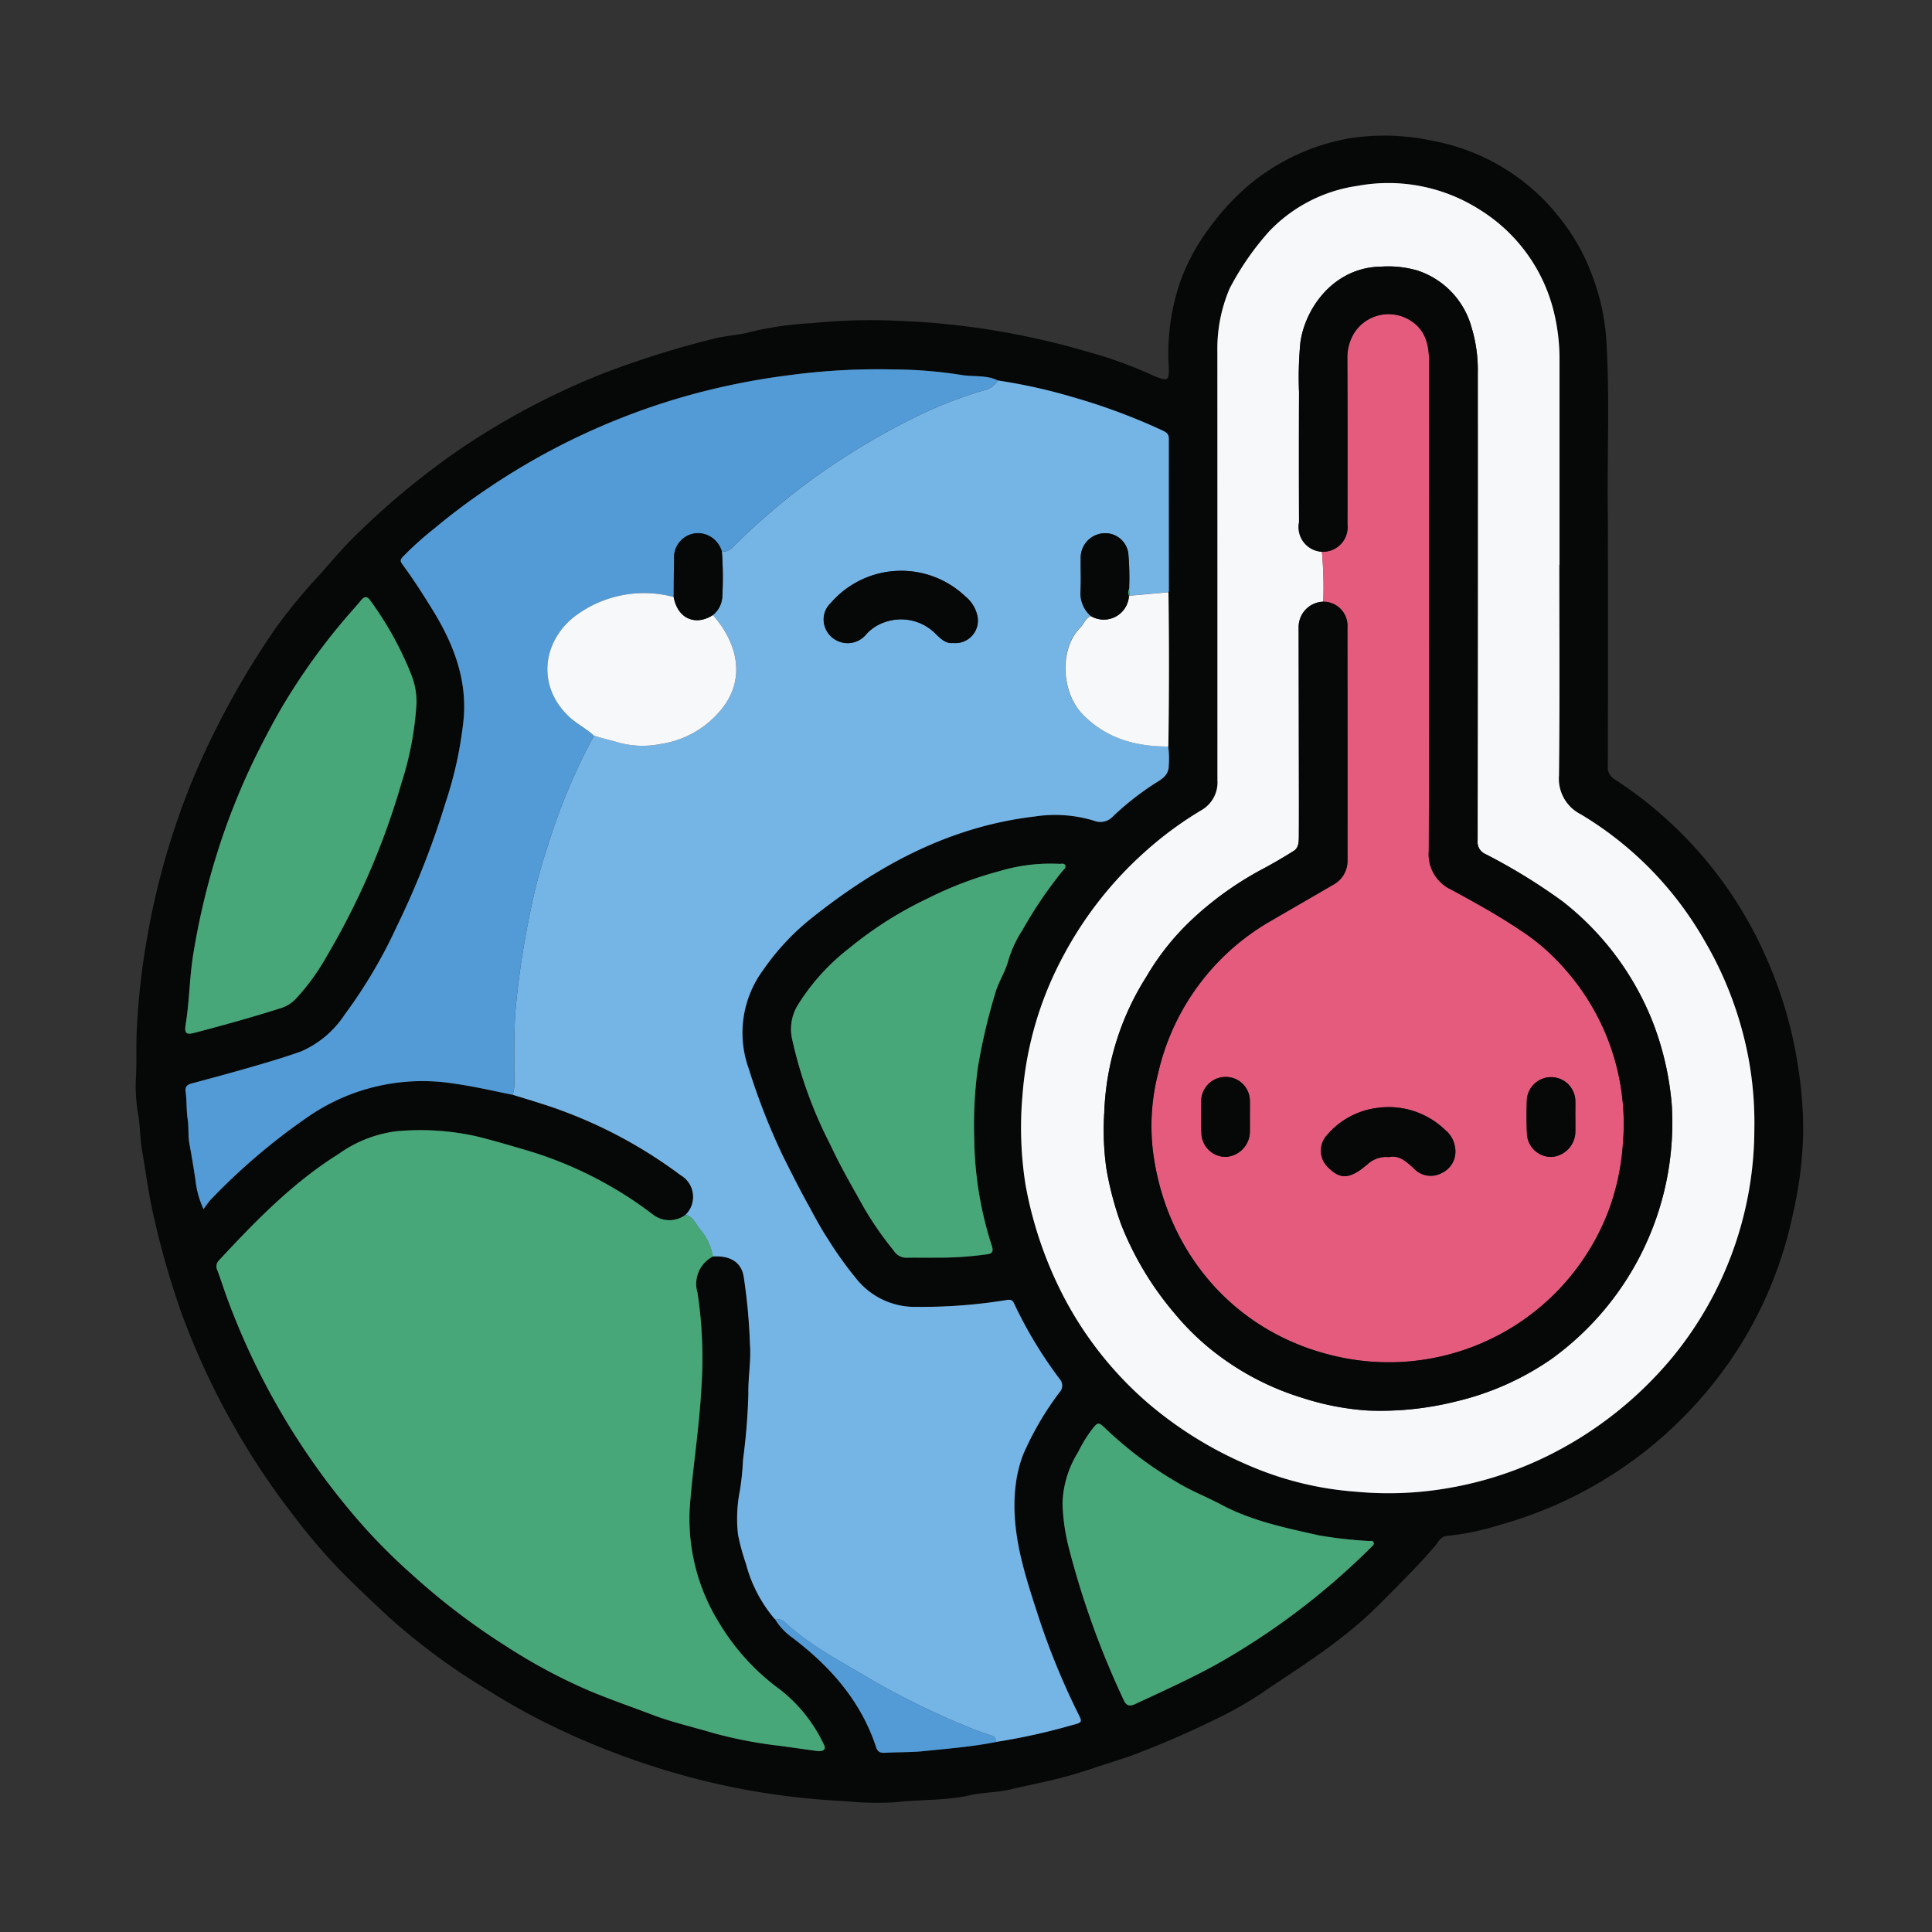 <svg xmlns="http://www.w3.org/2000/svg" xmlns:xlink="http://www.w3.org/1999/xlink" width="190" height="190" viewBox="0 0 190 190">
  <rect x="0" y="0" width="190" height="190" fill="#333333" stroke="none"/>
  <defs>
    <clipPath id="clip-path">
      <rect id="Rectángulo_377557" data-name="Rectángulo 377557" width="190" height="190" transform="translate(1125 2520.811)" fill="#fff" stroke="#707070" stroke-width="1"/>
    </clipPath>
    <clipPath id="clip-path-2">
      <rect id="Rectángulo_377555" data-name="Rectángulo 377555" width="164.002" height="163.98" fill="none"/>
    </clipPath>
  </defs>
  <g id="Enmascarar_grupo_345" data-name="Enmascarar grupo 345" transform="translate(-1125 -2520.811)" clip-path="url(#clip-path)">
    <g id="Grupo_1073294" data-name="Grupo 1073294" transform="translate(1138.333 2534.143)">
      <g id="Grupo_1073292" data-name="Grupo 1073292" clip-path="url(#clip-path-2)">
        <path id="Trazado_820596" data-name="Trazado 820596" d="M144.8,41.7c0,6.775.008,13.55-.014,20.326a1.339,1.339,0,0,0,.685,1.293A40.053,40.053,0,0,1,160.894,82.1a40.913,40.913,0,0,1,2.649,9.8,38.183,38.183,0,0,1,.452,6.3,38.624,38.624,0,0,1-.976,7.715,39.867,39.867,0,0,1-5,12.732,40.836,40.836,0,0,1-23.945,18.013,26.226,26.226,0,0,1-5.117,1.06c-.61.045-.806.556-1.095.9-1.75,2.068-3.686,3.954-5.592,5.873-3.194,3.215-6.98,5.643-10.723,8.133a35.651,35.651,0,0,1-5.091,3,91.7,91.7,0,0,1-8.72,3.77c-1.631.535-3.267,1.076-4.9,1.595-2.264.716-4.585,1.136-6.882,1.672-1.262.295-2.6.263-3.863.55-2.426.552-4.91.407-7.359.693a29.512,29.512,0,0,1-4.819-.095c-2.178-.11-4.347-.3-6.515-.593q-3.6-.486-7.121-1.329a75.782,75.782,0,0,1-12.216-4.074,66.206,66.206,0,0,1-9.341-4.885,64.226,64.226,0,0,1-9.783-7.2c-1.573-1.468-3.148-2.94-4.657-4.465a57.934,57.934,0,0,1-4.609-5.375A74.162,74.162,0,0,1,4.552,115.9a82.059,82.059,0,0,1-2.715-9.378c-.532-2.263-.832-4.559-1.215-6.843-.177-1.056-.175-2.142-.333-3.21a16.6,16.6,0,0,1-.271-3.436c.11-1.671.026-3.335.095-5a71.693,71.693,0,0,1,.94-8.671A73.951,73.951,0,0,1,4.267,66.872q1.073-3.062,2.428-6a82.261,82.261,0,0,1,7.2-12.6,55.644,55.644,0,0,1,4.244-5.123c1.227-1.383,2.415-2.8,3.754-4.076a76.259,76.259,0,0,1,10.01-8.23,73.317,73.317,0,0,1,13.994-7.417,93.556,93.556,0,0,1,10.971-3.448c1.225-.317,2.527-.349,3.739-.7a32.829,32.829,0,0,1,5.937-.832,56.821,56.821,0,0,1,8.287-.234,75.9,75.9,0,0,1,18.792,3.05,41.724,41.724,0,0,1,6.462,2.345c.068.033.14.059.211.087,1.213.479,1.363.4,1.309-.91a21.749,21.749,0,0,1,1.136-8.424,19.9,19.9,0,0,1,2.764-5.14,24.2,24.2,0,0,1,3.164-3.625A21.01,21.01,0,0,1,119.713.219a22.719,22.719,0,0,1,8.036.334,20.668,20.668,0,0,1,12.381,7.635,20.177,20.177,0,0,1,3.2,5.793,21.83,21.83,0,0,1,1.3,5.987c.37,5.855.069,11.717.159,17.575.022,1.386,0,2.774,0,4.161M37.091,94.332c.83.257,1.665.5,2.492.771a45.987,45.987,0,0,1,14,7.125,2.468,2.468,0,0,1,.506,3.907,2.645,2.645,0,0,1-3.251-.06,38.527,38.527,0,0,0-12.6-6.348c-1.569-.46-3.134-.923-4.723-1.312a25.4,25.4,0,0,0-7.95-.487,12.523,12.523,0,0,0-5.585,2.22c-4.5,2.815-8.158,6.578-11.738,10.431a.851.851,0,0,0-.2,1.006c.3.768.548,1.555.819,2.334a70.713,70.713,0,0,0,12.321,21.414,57.449,57.449,0,0,0,5.99,6.158,67.356,67.356,0,0,0,9.52,7.222,54.067,54.067,0,0,0,8.144,4.315c1.973.813,4,1.517,5.992,2.274,1.932.734,3.924,1.18,5.88,1.765a43.135,43.135,0,0,0,6.649,1.288c1.208.162,2.414.341,3.623.5.668.089.948-.14.729-.588a14.921,14.921,0,0,0-4.319-5.44,22.181,22.181,0,0,1-5.883-6.381,19.427,19.427,0,0,1-3.013-11.37c.277-3.919.924-7.8,1.141-11.728a42.922,42.922,0,0,0-.369-9.55,3.025,3.025,0,0,1,1.519-3.566c1.738-.1,2.763.565,3.03,1.9a56.045,56.045,0,0,1,.627,6.745c.123,1.62-.186,3.224-.154,4.846a61.883,61.883,0,0,1-.529,6.531,25.323,25.323,0,0,1-.309,3.018,13.913,13.913,0,0,0-.177,4.326,21.383,21.383,0,0,0,.776,2.854,13.758,13.758,0,0,0,2.829,5.436,5.985,5.985,0,0,0,1.665,1.8c3.778,2.848,6.8,6.27,8.3,10.854.145.442.451.526.868.5,1.27-.078,2.541-.031,3.815-.165,2.377-.25,4.76-.432,7.108-.9a61.353,61.353,0,0,0,7.558-1.676c.93-.246.938-.266.495-1.154a71.453,71.453,0,0,1-3.986-9.812c-1.361-4.185-2.73-8.388-2.1-12.9a12.72,12.72,0,0,1,.691-2.7,29.8,29.8,0,0,1,3.575-6.129.965.965,0,0,0,.025-1.319,42.163,42.163,0,0,1-4.506-7.47c-.184-.417-.525-.328-.818-.279a52.151,52.151,0,0,1-8.755.654,7.355,7.355,0,0,1-5.855-2.686,36.771,36.771,0,0,1-2.85-3.97c-.79-1.2-1.452-2.484-2.143-3.744-.812-1.481-1.567-2.989-2.32-4.5a64.252,64.252,0,0,1-3.319-8.482,10.4,10.4,0,0,1,1.422-9.771A23.75,23.75,0,0,1,66.325,77.1c6.522-5.227,13.65-9.137,22.127-10.129a13.166,13.166,0,0,1,5.782.406,1.7,1.7,0,0,0,1.935-.453,27.781,27.781,0,0,1,3.819-3.029c.683-.473,1.616-.816,1.626-1.893a9.059,9.059,0,0,0-.05-1.913q.119-7.587.012-15.174a.6.6,0,0,0,.043-.153q0-7.466-.006-14.933c0-.441-.188-.618-.583-.8A59.966,59.966,0,0,0,92.2,25.733a53.91,53.91,0,0,0-7.4-1.647c-1.149-.57-2.432-.334-3.645-.551a44.08,44.08,0,0,0-6.7-.535,65.842,65.842,0,0,0-10.252.578,69.516,69.516,0,0,0-10.211,2.085,67.764,67.764,0,0,0-19.125,8.886,62.6,62.6,0,0,0-5.451,4.07,31.636,31.636,0,0,0-3.1,2.781c-.253.278-.339.406-.078.761,1.084,1.475,2.073,3.013,3.03,4.576,1.974,3.224,3.3,6.605,3.014,10.478a38.363,38.363,0,0,1-1.8,8.409,82.99,82.99,0,0,1-4.757,12.088,48.975,48.975,0,0,1-5.145,8.72,9.817,9.817,0,0,1-4.267,3.626c-1.5.536-3.03.994-4.56,1.439-2.068.6-4.147,1.166-6.227,1.722-.458.122-.672.317-.6.818.122.891.067,1.81.2,2.683.125.821.023,1.637.175,2.446.218,1.165.407,2.336.586,3.508a9.111,9.111,0,0,0,.8,2.909,9.79,9.79,0,0,1,.659-.886,61.329,61.329,0,0,1,9.4-8.047,19.811,19.811,0,0,1,14.6-3.413c1.937.269,3.838.709,5.75,1.1M140.016,42.217h.014q0-10.041,0-20.082A19.579,19.579,0,0,0,139.387,17,16.4,16.4,0,0,0,132.2,7.3a16.713,16.713,0,0,0-12.036-2.352,14.924,14.924,0,0,0-8.691,4.48,27.36,27.36,0,0,0-3.882,5.618,15.108,15.108,0,0,0-1.206,6.188q.019,21.081.008,42.163a3.145,3.145,0,0,1-1.584,2.955,35.5,35.5,0,0,0-5.592,4.133A37.026,37.026,0,0,0,91.166,80.8a34.277,34.277,0,0,0-3.939,13.538,36.087,36.087,0,0,0,.289,8.808,38.807,38.807,0,0,0,3.641,10.812,35.521,35.521,0,0,0,8.485,10.763,38.269,38.269,0,0,0,9.753,6.025,32.375,32.375,0,0,0,10.631,2.621,34.136,34.136,0,0,0,8.8-.311,35.7,35.7,0,0,0,10.6-3.494,37.566,37.566,0,0,0,11.646-9.332A35.484,35.484,0,0,0,159.2,97.7a34.993,34.993,0,0,0-.527-6.69,35.859,35.859,0,0,0-4.331-11.749,34.24,34.24,0,0,0-12.206-12.5,3.918,3.918,0,0,1-2.149-3.815c.083-6.906.033-13.814.033-20.721M78.408,110.352a33.776,33.776,0,0,0,5.223-.311c.526-.049.775-.2.586-.814A35.55,35.55,0,0,1,82.476,98.67a43.144,43.144,0,0,1,.332-6.844,57.451,57.451,0,0,1,1.769-7.585c.326-1.076.962-2.019,1.249-3.1a11.312,11.312,0,0,1,1.409-3.025,41.37,41.37,0,0,1,3.938-5.8c.134-.15.355-.311.246-.544s-.38-.126-.579-.141a17.343,17.343,0,0,0-5.859.711,36.543,36.543,0,0,0-7.073,2.688,37.284,37.284,0,0,0-7.716,4.889,21.223,21.223,0,0,0-5.148,5.734,4.568,4.568,0,0,0-.512,3.05,42.611,42.611,0,0,0,3.8,10.558c.98,2.129,2.171,4.149,3.308,6.2a32.967,32.967,0,0,0,2.917,4.2,1.456,1.456,0,0,0,1.181.7c.891-.013,1.781,0,2.671,0M27.624,55.84a7.151,7.151,0,0,0-.449-2.662,32.741,32.741,0,0,0-4.085-7.441c-.327-.48-.592-.423-.926-.023-.512.613-1.047,1.206-1.567,1.811A62.625,62.625,0,0,0,15.132,55c-1.088,1.727-2.048,3.545-2.979,5.374A68.1,68.1,0,0,0,8.433,69.3,71.451,71.451,0,0,0,5.717,80.282c-.409,2.366-.4,4.768-.785,7.133-.147.894.058,1.033.9.814,2.858-.747,5.7-1.541,8.52-2.437a3.38,3.38,0,0,0,1.4-.889,21.473,21.473,0,0,0,3.009-4.125,73.56,73.56,0,0,0,7.373-17.032,31.6,31.6,0,0,0,1.5-7.906m63.537,78.642a20.1,20.1,0,0,0,.588,4.276,84.642,84.642,0,0,0,5.45,15.136c.232.534.59.6,1.093.365,2.651-1.236,5.314-2.436,7.888-3.843A70.661,70.661,0,0,0,121.5,138.845c.135-.131.327-.262.271-.456-.079-.277-.354-.155-.549-.176a43.2,43.2,0,0,1-4.8-.542c-3.3-.738-6.618-1.411-9.668-3.041-1.164-.622-2.423-1.132-3.593-1.766a37.691,37.691,0,0,1-7.813-5.751c-.66-.619-.723-.586-1.3.152a13.638,13.638,0,0,0-1.342,2.2,10.079,10.079,0,0,0-1.537,5.018" transform="translate(0 0)" fill="#060707"/>
        <path id="Trazado_820597" data-name="Trazado 820597" d="M74.927,119.667a2.468,2.468,0,0,0-.506-3.907,45.983,45.983,0,0,0-14-7.125c-.827-.268-1.661-.514-2.492-.77a3.835,3.835,0,0,0,.159-1.177c0-2.578-.076-5.158.165-7.73a86.258,86.258,0,0,1,1.469-9.429,52.647,52.647,0,0,1,1.651-6.142,59.9,59.9,0,0,1,4.543-10.838c.847.273,1.727.468,2.565.716a8.991,8.991,0,0,0,3.963.108,9.495,9.495,0,0,0,5.6-2.945c2.99-3.166,2.049-6.929-.428-9.742a2.468,2.468,0,0,0,.926-1.863,34.627,34.627,0,0,0-.044-4.367,1.3,1.3,0,0,0,1.058-.435,67.632,67.632,0,0,1,7.151-6.2,70.738,70.738,0,0,1,10.729-6.562,41.732,41.732,0,0,1,6.743-2.651,2.229,2.229,0,0,0,1.461-.989,53.91,53.91,0,0,1,7.4,1.647,59.911,59.911,0,0,1,8.827,3.287c.4.186.584.364.583.8q-.007,7.465.006,14.932a.578.578,0,0,1-.043.153l-3.8.341c-.025-.219-.051-.437-.076-.656a26.822,26.822,0,0,0-.073-3.434,2.285,2.285,0,0,0-2.68-2.018,2.409,2.409,0,0,0-2.007,2.415c-.012,1.067.037,2.136-.015,3.2a3,3,0,0,0,1,2.491c-.51.2-.646.745-1,1.1-2.183,2.2-1.836,6.458.165,8.532,2.343,2.429,5.24,3.2,8.463,3.2a8.982,8.982,0,0,1,.05,1.914c-.01,1.078-.943,1.42-1.626,1.893a27.709,27.709,0,0,0-3.819,3.03,1.7,1.7,0,0,1-1.936.453,13.163,13.163,0,0,0-5.782-.406c-8.478.992-15.606,4.9-22.128,10.129a23.73,23.73,0,0,0-4.577,4.946,10.4,10.4,0,0,0-1.423,9.772,64.191,64.191,0,0,0,3.319,8.482c.752,1.508,1.507,3.016,2.319,4.5.691,1.26,1.354,2.547,2.143,3.744a36.856,36.856,0,0,0,2.85,3.97,7.356,7.356,0,0,0,5.855,2.686,52.15,52.15,0,0,0,8.755-.654c.294-.049.635-.138.818.279a42.229,42.229,0,0,0,4.506,7.471.964.964,0,0,1-.025,1.318,29.825,29.825,0,0,0-3.575,6.129,12.722,12.722,0,0,0-.692,2.7c-.628,4.508.741,8.71,2.1,12.9a71.372,71.372,0,0,0,3.986,9.812c.443.888.435.908-.5,1.154a61.327,61.327,0,0,1-7.558,1.676c.053-.408-.2-.544-.535-.655-.642-.215-1.279-.428-1.91-.69a75.618,75.618,0,0,1-9.906-4.839c-2.877-1.72-5.89-3.248-8.379-5.557a1.315,1.315,0,0,0-1.028-.346,13.752,13.752,0,0,1-2.83-5.436,21.58,21.58,0,0,1-.776-2.854,13.894,13.894,0,0,1,.178-4.326,25.46,25.46,0,0,0,.308-3.018,62.056,62.056,0,0,0,.53-6.531c-.033-1.621.277-3.226.154-4.846a56.044,56.044,0,0,0-.628-6.745c-.266-1.338-1.291-2-3.029-1.9a5.436,5.436,0,0,0-1.272-2.687c-.424-.515-.65-1.241-1.421-1.411m26.311-56.233a2.208,2.208,0,0,0,2.35-2.831,3.332,3.332,0,0,0-1.126-1.731,9.151,9.151,0,0,0-13.231.614,2.235,2.235,0,0,0-.633,2.238,2.362,2.362,0,0,0,4,.973,4.259,4.259,0,0,1,1.891-1.3,4.782,4.782,0,0,1,5.059,1.153c.5.487,1.009.973,1.692.88" transform="translate(-20.838 -13.532)" fill="#75b5e6"/>
        <path id="Trazado_820598" data-name="Trazado 820598" d="M188.945,44.855c0,6.907.05,13.815-.033,20.721a3.917,3.917,0,0,0,2.149,3.814,34.245,34.245,0,0,1,12.206,12.5,35.857,35.857,0,0,1,4.331,11.75,34.984,34.984,0,0,1,.527,6.69A35.482,35.482,0,0,1,200,122.868a37.569,37.569,0,0,1-11.646,9.333,35.716,35.716,0,0,1-10.6,3.494,34.167,34.167,0,0,1-8.8.311,32.391,32.391,0,0,1-10.631-2.621,38.287,38.287,0,0,1-9.753-6.025,35.529,35.529,0,0,1-8.485-10.763,38.81,38.81,0,0,1-3.641-10.813,36.086,36.086,0,0,1-.289-8.808A34.278,34.278,0,0,1,140.1,83.438a37.007,37.007,0,0,1,8.048-10.317,35.458,35.458,0,0,1,5.592-4.133,3.145,3.145,0,0,0,1.584-2.955q0-21.081-.007-42.163a15.1,15.1,0,0,1,1.206-6.189,27.317,27.317,0,0,1,3.883-5.617,14.913,14.913,0,0,1,8.691-4.48,16.713,16.713,0,0,1,12.036,2.352,16.391,16.391,0,0,1,7.189,9.7,19.571,19.571,0,0,1,.643,5.136q0,10.04,0,20.081ZM165.727,48.48a2.5,2.5,0,0,0-2.414,2.465q.013,8.319.028,16.64c0,1.334,0,2.667-.008,4,0,.516-.019,1.1-.488,1.393-1.085.686-2.2,1.33-3.333,1.93a32.443,32.443,0,0,0-6.743,4.878,24.933,24.933,0,0,0-4.427,5.572A26.625,26.625,0,0,0,144.2,98.68a26.968,26.968,0,0,0,.211,5.581,31.833,31.833,0,0,0,1.452,5.475,30.984,30.984,0,0,0,5.234,8.715,25.2,25.2,0,0,0,5.226,4.776,26.7,26.7,0,0,0,7.354,3.55,26.405,26.405,0,0,0,6.448,1.246,30.6,30.6,0,0,0,8.691-.9,27.556,27.556,0,0,0,9.366-4.173,28.652,28.652,0,0,0,11.826-25,29.21,29.21,0,0,0-1.8-7.95,28.127,28.127,0,0,0-8.936-12.041,56.816,56.816,0,0,0-7.608-4.671,1.286,1.286,0,0,1-.749-1.307q.029-23,.016-46a14.351,14.351,0,0,0-.612-4.473,8.15,8.15,0,0,0-5.326-5.6,10.326,10.326,0,0,0-3.518-.382c-4.668.038-7.518,4.048-7.99,7.465a36.1,36.1,0,0,0-.133,4.874q-.017,6.4,0,12.8a2.553,2.553,0,0,0,2.249,2.91,38.263,38.263,0,0,1,.135,4.9" transform="translate(-48.929 -2.638)" fill="#f6f8fa"/>
        <path id="Trazado_820599" data-name="Trazado 820599" d="M58.557,161.1c.771.169,1,.9,1.421,1.411a5.434,5.434,0,0,1,1.272,2.686,3.025,3.025,0,0,0-1.52,3.566,42.845,42.845,0,0,1,.369,9.55c-.216,3.924-.864,7.81-1.141,11.728a19.427,19.427,0,0,0,3.013,11.37,22.19,22.19,0,0,0,5.883,6.381,14.922,14.922,0,0,1,4.32,5.44c.218.448-.062.677-.729.588-1.209-.161-2.415-.339-3.624-.5a43.13,43.13,0,0,1-6.649-1.288c-1.956-.585-3.948-1.031-5.88-1.765-1.993-.757-4.019-1.461-5.992-2.274a54.038,54.038,0,0,1-8.144-4.315,67.369,67.369,0,0,1-9.52-7.222,57.51,57.51,0,0,1-5.99-6.158A70.715,70.715,0,0,1,13.324,168.88c-.271-.779-.521-1.566-.819-2.334a.851.851,0,0,1,.2-1.006c3.58-3.853,7.238-7.617,11.739-10.431a12.517,12.517,0,0,1,5.585-2.22,25.4,25.4,0,0,1,7.95.487c1.589.389,3.154.852,4.723,1.312a38.531,38.531,0,0,1,12.6,6.348,2.645,2.645,0,0,0,3.251.06" transform="translate(-4.469 -54.96)" fill="#47a779"/>
        <path id="Trazado_820600" data-name="Trazado 820600" d="M87.562,37a2.234,2.234,0,0,1-1.461.989,41.683,41.683,0,0,0-6.743,2.651A70.827,70.827,0,0,0,68.628,47.2a67.636,67.636,0,0,0-7.151,6.2,1.3,1.3,0,0,1-1.059.435,2.467,2.467,0,0,0-2.192-1.816,2.378,2.378,0,0,0-2.5,2.6c-.041,1.225-.032,2.451-.045,3.676a11.277,11.277,0,0,0-9.438,1.692c-3.3,2.312-4.2,6.8-.962,9.974.782.768,1.765,1.238,2.559,1.97a59.893,59.893,0,0,0-4.543,10.839,52.734,52.734,0,0,0-1.651,6.142,86.212,86.212,0,0,0-1.47,9.429c-.24,2.572-.166,5.152-.165,7.73a3.851,3.851,0,0,1-.159,1.176c-1.913-.387-3.813-.827-5.75-1.1a19.814,19.814,0,0,0-14.6,3.412,61.366,61.366,0,0,0-9.4,8.047,9.81,9.81,0,0,0-.659.887,9.115,9.115,0,0,1-.8-2.91c-.179-1.172-.368-2.342-.586-3.507-.152-.809-.05-1.626-.175-2.446-.133-.873-.077-1.792-.2-2.683-.068-.5.147-.7.6-.818,2.08-.556,4.159-1.121,6.227-1.722,1.53-.445,3.06-.9,4.56-1.44a9.816,9.816,0,0,0,4.267-3.625,48.976,48.976,0,0,0,5.145-8.72,82.99,82.99,0,0,0,4.757-12.088,38.371,38.371,0,0,0,1.8-8.409c.286-3.873-1.04-7.254-3.014-10.478-.957-1.564-1.946-3.1-3.03-4.577-.261-.355-.175-.483.078-.761a31.636,31.636,0,0,1,3.1-2.781,62.74,62.74,0,0,1,5.451-4.071,67.781,67.781,0,0,1,19.125-8.886,69.6,69.6,0,0,1,10.211-2.084,65.843,65.843,0,0,1,10.252-.578,44.16,44.16,0,0,1,6.7.535c1.213.218,2.5-.019,3.645.552" transform="translate(-2.76 -12.911)" fill="#529bd6"/>
        <path id="Trazado_820601" data-name="Trazado 820601" d="M114.622,150.575c-.891,0-1.781-.01-2.671,0a1.459,1.459,0,0,1-1.181-.7,32.968,32.968,0,0,1-2.917-4.2c-1.136-2.049-2.327-4.069-3.308-6.2a42.624,42.624,0,0,1-3.8-10.559,4.572,4.572,0,0,1,.512-3.05,21.223,21.223,0,0,1,5.148-5.734,37.284,37.284,0,0,1,7.716-4.889,36.541,36.541,0,0,1,7.073-2.688,17.358,17.358,0,0,1,5.859-.711c.2.015.465-.1.579.141s-.111.393-.246.544a41.329,41.329,0,0,0-3.938,5.8,11.322,11.322,0,0,0-1.409,3.025c-.287,1.083-.923,2.026-1.249,3.1a57.462,57.462,0,0,0-1.769,7.586,43.137,43.137,0,0,0-.332,6.844,35.542,35.542,0,0,0,1.741,10.556c.19.613-.06.765-.586.814a33.7,33.7,0,0,1-5.223.311" transform="translate(-36.214 -40.223)" fill="#47a779"/>
        <path id="Trazado_820602" data-name="Trazado 820602" d="M30.37,81.344a31.637,31.637,0,0,1-1.5,7.906A73.518,73.518,0,0,1,21.5,106.282a21.425,21.425,0,0,1-3.009,4.125,3.37,3.37,0,0,1-1.4.889c-2.816.9-5.661,1.69-8.52,2.437-.838.22-1.042.08-.9-.814.387-2.365.376-4.766.785-7.132A71.441,71.441,0,0,1,11.179,94.8,68.084,68.084,0,0,1,14.9,85.88c.932-1.829,1.891-3.646,2.98-5.374a62.625,62.625,0,0,1,5.464-7.476c.521-.606,1.056-1.2,1.567-1.811.334-.4.6-.457.926.022a32.745,32.745,0,0,1,4.085,7.442,7.145,7.145,0,0,1,.449,2.661" transform="translate(-2.746 -25.504)" fill="#47a779"/>
        <path id="Trazado_820603" data-name="Trazado 820603" d="M142.372,205.651a10.08,10.08,0,0,1,1.537-5.018,13.639,13.639,0,0,1,1.342-2.2c.581-.739.644-.772,1.3-.152a37.692,37.692,0,0,0,7.813,5.751c1.17.634,2.429,1.144,3.593,1.766,3.05,1.631,6.369,2.3,9.668,3.041a43.191,43.191,0,0,0,4.8.542c.2.021.47-.1.549.176.056.194-.136.325-.271.456a70.661,70.661,0,0,1-15.316,11.571c-2.575,1.407-5.237,2.607-7.888,3.843-.5.234-.861.169-1.093-.365a84.643,84.643,0,0,1-5.45-15.136,20.1,20.1,0,0,1-.588-4.276" transform="translate(-51.212 -71.169)" fill="#47a779"/>
        <path id="Trazado_820604" data-name="Trazado 820604" d="M149.154,70.483l3.8-.341q.1,7.586-.012,15.173c-3.224,0-6.121-.775-8.464-3.2-2-2.074-2.347-6.336-.164-8.532.35-.352.486-.9,1-1.1a2.482,2.482,0,0,0,3.757-2l.044.033Z" transform="translate(-51.375 -25.231)" fill="#f6f8fa"/>
        <path id="Trazado_820605" data-name="Trazado 820605" d="M98.2,227.853a1.311,1.311,0,0,1,1.028.346c2.489,2.309,5.5,3.837,8.379,5.556a75.548,75.548,0,0,0,9.907,4.839c.631.262,1.268.474,1.909.689.332.111.588.247.536.656-2.348.472-4.731.654-7.108.9-1.274.134-2.544.087-3.814.165-.417.026-.723-.058-.868-.5-1.5-4.584-4.526-8.006-8.3-10.854a5.983,5.983,0,0,1-1.664-1.8" transform="translate(-35.324 -81.961)" fill="#529bd6"/>
        <path id="Trazado_820606" data-name="Trazado 820606" d="M67.831,84.307c-.793-.732-1.776-1.2-2.559-1.97-3.237-3.178-2.343-7.662.962-9.975a11.277,11.277,0,0,1,9.438-1.691c.434,2.306,2.313,2.8,3.857,1.773,2.477,2.813,3.418,6.576.428,9.743a9.488,9.488,0,0,1-5.6,2.944,8.981,8.981,0,0,1-3.963-.108c-.838-.248-1.718-.443-2.565-.716" transform="translate(-22.753 -25.29)" fill="#f6f8fa"/>
        <path id="Trazado_820607" data-name="Trazado 820607" d="M118.415,73.952c-.683.092-1.192-.393-1.692-.88a4.782,4.782,0,0,0-5.059-1.153,4.259,4.259,0,0,0-1.891,1.3,2.362,2.362,0,0,1-4-.973A2.235,2.235,0,0,1,106.408,70a9.151,9.151,0,0,1,13.231-.614,3.331,3.331,0,0,1,1.126,1.731,2.208,2.208,0,0,1-2.35,2.831" transform="translate(-38.015 -24.05)" fill="#060707"/>
        <path id="Trazado_820608" data-name="Trazado 820608" d="M86.506,69.125c-1.543,1.022-3.422.533-3.856-1.773.013-1.225.005-2.452.046-3.677a2.378,2.378,0,0,1,2.5-2.6,2.468,2.468,0,0,1,2.192,1.816,34.627,34.627,0,0,1,.044,4.367,2.467,2.467,0,0,1-.926,1.863" transform="translate(-29.731 -21.971)" fill="#060707"/>
        <path id="Trazado_820609" data-name="Trazado 820609" d="M149.9,67.233a2.482,2.482,0,0,1-3.757,2,3,3,0,0,1-1-2.491c.051-1.065,0-2.134.014-3.2a2.409,2.409,0,0,1,2.007-2.414,2.285,2.285,0,0,1,2.68,2.017,26.822,26.822,0,0,1,.074,3.434.739.739,0,0,0-.015.652" transform="translate(-52.206 -21.985)" fill="#060707"/>
        <path id="Trazado_820610" data-name="Trazado 820610" d="M152.533,70.3a.739.739,0,0,1,.015-.652q.037.328.076.657l-.047.029Z" transform="translate(-54.844 -25.054)" fill="#47a779"/>
        <path id="Trazado_820611" data-name="Trazado 820611" d="M172.925,55.717a38.153,38.153,0,0,0-.136-4.9,2.531,2.531,0,0,0,2.52-2.724c.005-5.468.018-10.937-.014-16.4a4.652,4.652,0,0,1,.63-2.329,4.014,4.014,0,0,1,5.587-1.289c1.514.949,1.821,2.45,1.821,4.083,0,16.031.02,32.062-.028,48.093a3.821,3.821,0,0,0,2.2,3.783c2.3,1.25,4.6,2.518,6.78,3.982a20.923,20.923,0,0,1,4.5,3.94,22.96,22.96,0,0,1,5.613,17.019,23.446,23.446,0,0,1-1.373,6.524,23.124,23.124,0,0,1-25.972,14.614c-10.8-2.065-17.707-10.531-18.9-20.536a20.918,20.918,0,0,1,.515-7.427,23.2,23.2,0,0,1,11.261-15.127c1.977-1.156,3.965-2.293,5.941-3.451a2.653,2.653,0,0,0,1.437-2.414q0-11.442-.007-22.887a2.367,2.367,0,0,0-2.381-2.55m6.476,54.621c1.018-.218,1.694.461,2.4,1.078a2.26,2.26,0,0,0,2.749.5,2.321,2.321,0,0,0,1.346-2.48,2.684,2.684,0,0,0-.983-1.768,7.989,7.989,0,0,0-6.624-2.176,7.766,7.766,0,0,0-4.988,2.67,2.267,2.267,0,0,0,.037,3.126c1.014,1.01,1.765,1.259,3.073.421.312-.2.592-.45.886-.679a2.682,2.682,0,0,1,2.105-.691m18.322-4.018h0c0-.532.013-1.065,0-1.6a2.39,2.39,0,0,0-4.765-.08c-.045,1.115-.047,2.236,0,3.351a2.382,2.382,0,0,0,2.446,2.324,2.518,2.518,0,0,0,2.321-2.482c.007-.505,0-1.011,0-1.516m-32.01.04c0-.532.012-1.064,0-1.6a2.365,2.365,0,0,0-2.268-2.306,2.4,2.4,0,0,0-2.515,2.226c.01,1.09-.031,2.182.015,3.271a2.39,2.39,0,0,0,2.409,2.364,2.512,2.512,0,0,0,2.361-2.522c.006-.479,0-.957,0-1.436" transform="translate(-56.126 -9.876)" fill="#e55b7e"/>
        <path id="Trazado_820612" data-name="Trazado 820612" d="M170.3,53.083a2.367,2.367,0,0,1,2.381,2.55q.016,11.443.006,22.887a2.653,2.653,0,0,1-1.437,2.415c-1.975,1.158-3.963,2.295-5.941,3.45a23.2,23.2,0,0,0-11.261,15.127,20.917,20.917,0,0,0-.516,7.427c1.191,10.005,8.1,18.471,18.9,20.536A23.124,23.124,0,0,0,198.4,112.86a23.423,23.423,0,0,0,1.373-6.524,22.957,22.957,0,0,0-5.613-17.019,20.887,20.887,0,0,0-4.5-3.94c-2.179-1.464-4.478-2.732-6.781-3.982a3.821,3.821,0,0,1-2.2-3.783c.048-16.031.028-32.063.028-48.093,0-1.633-.307-3.134-1.821-4.083a4.014,4.014,0,0,0-5.587,1.289,4.65,4.65,0,0,0-.63,2.329c.031,5.468.019,10.936.014,16.4a2.419,2.419,0,1,1-4.768-.186q-.024-6.4,0-12.8a36.109,36.109,0,0,1,.133-4.874c.473-3.417,3.322-7.427,7.99-7.465a10.326,10.326,0,0,1,3.518.382,8.15,8.15,0,0,1,5.326,5.6,14.351,14.351,0,0,1,.612,4.473q0,23-.016,46a1.286,1.286,0,0,0,.749,1.307,56.814,56.814,0,0,1,7.608,4.671,28.127,28.127,0,0,1,8.936,12.041,29.21,29.21,0,0,1,1.8,7.95,28.652,28.652,0,0,1-11.826,25,27.556,27.556,0,0,1-9.366,4.173,30.6,30.6,0,0,1-8.691.9,26.405,26.405,0,0,1-6.448-1.246,26.7,26.7,0,0,1-7.354-3.55,25.2,25.2,0,0,1-5.226-4.776,30.983,30.983,0,0,1-5.234-8.716,31.83,31.83,0,0,1-1.452-5.475,26.966,26.966,0,0,1-.211-5.581,26.624,26.624,0,0,1,4.143-13.322,24.933,24.933,0,0,1,4.427-5.572,32.443,32.443,0,0,1,6.743-4.878c1.134-.6,2.248-1.245,3.333-1.93.469-.3.483-.877.488-1.393.011-1.334.01-2.667.008-4q-.012-8.32-.028-16.64a2.5,2.5,0,0,1,2.414-2.465" transform="translate(-53.5 -7.242)" fill="#060707"/>
        <path id="Trazado_820613" data-name="Trazado 820613" d="M188.763,154.141a2.678,2.678,0,0,0-2.1.691c-.294.228-.574.478-.886.678-1.309.839-2.059.589-3.073-.42a2.268,2.268,0,0,1-.036-3.127,7.772,7.772,0,0,1,4.988-2.67,7.987,7.987,0,0,1,6.624,2.176,2.683,2.683,0,0,1,.983,1.768,2.321,2.321,0,0,1-1.345,2.48,2.261,2.261,0,0,1-2.75-.5c-.7-.617-1.38-1.3-2.4-1.079" transform="translate(-65.489 -53.679)" fill="#060707"/>
        <path id="Trazado_820614" data-name="Trazado 820614" d="M218.446,148.47c0,.506.006,1.011,0,1.517a2.518,2.518,0,0,1-2.321,2.482,2.381,2.381,0,0,1-2.445-2.324c-.051-1.115-.05-2.236-.005-3.352a2.39,2.39,0,0,1,4.766.081c.016.531,0,1.064,0,1.6Z" transform="translate(-76.85 -52.026)" fill="#060707"/>
        <path id="Trazado_820615" data-name="Trazado 820615" d="M168.46,148.494c0,.479,0,.957,0,1.436a2.513,2.513,0,0,1-2.361,2.522,2.389,2.389,0,0,1-2.408-2.364c-.047-1.089-.006-2.181-.016-3.271a2.4,2.4,0,0,1,2.515-2.226,2.366,2.366,0,0,1,2.269,2.306c.014.531,0,1.063,0,1.6" transform="translate(-58.874 -52.01)" fill="#060707"/>
      </g>
    </g>
  </g>
</svg>
